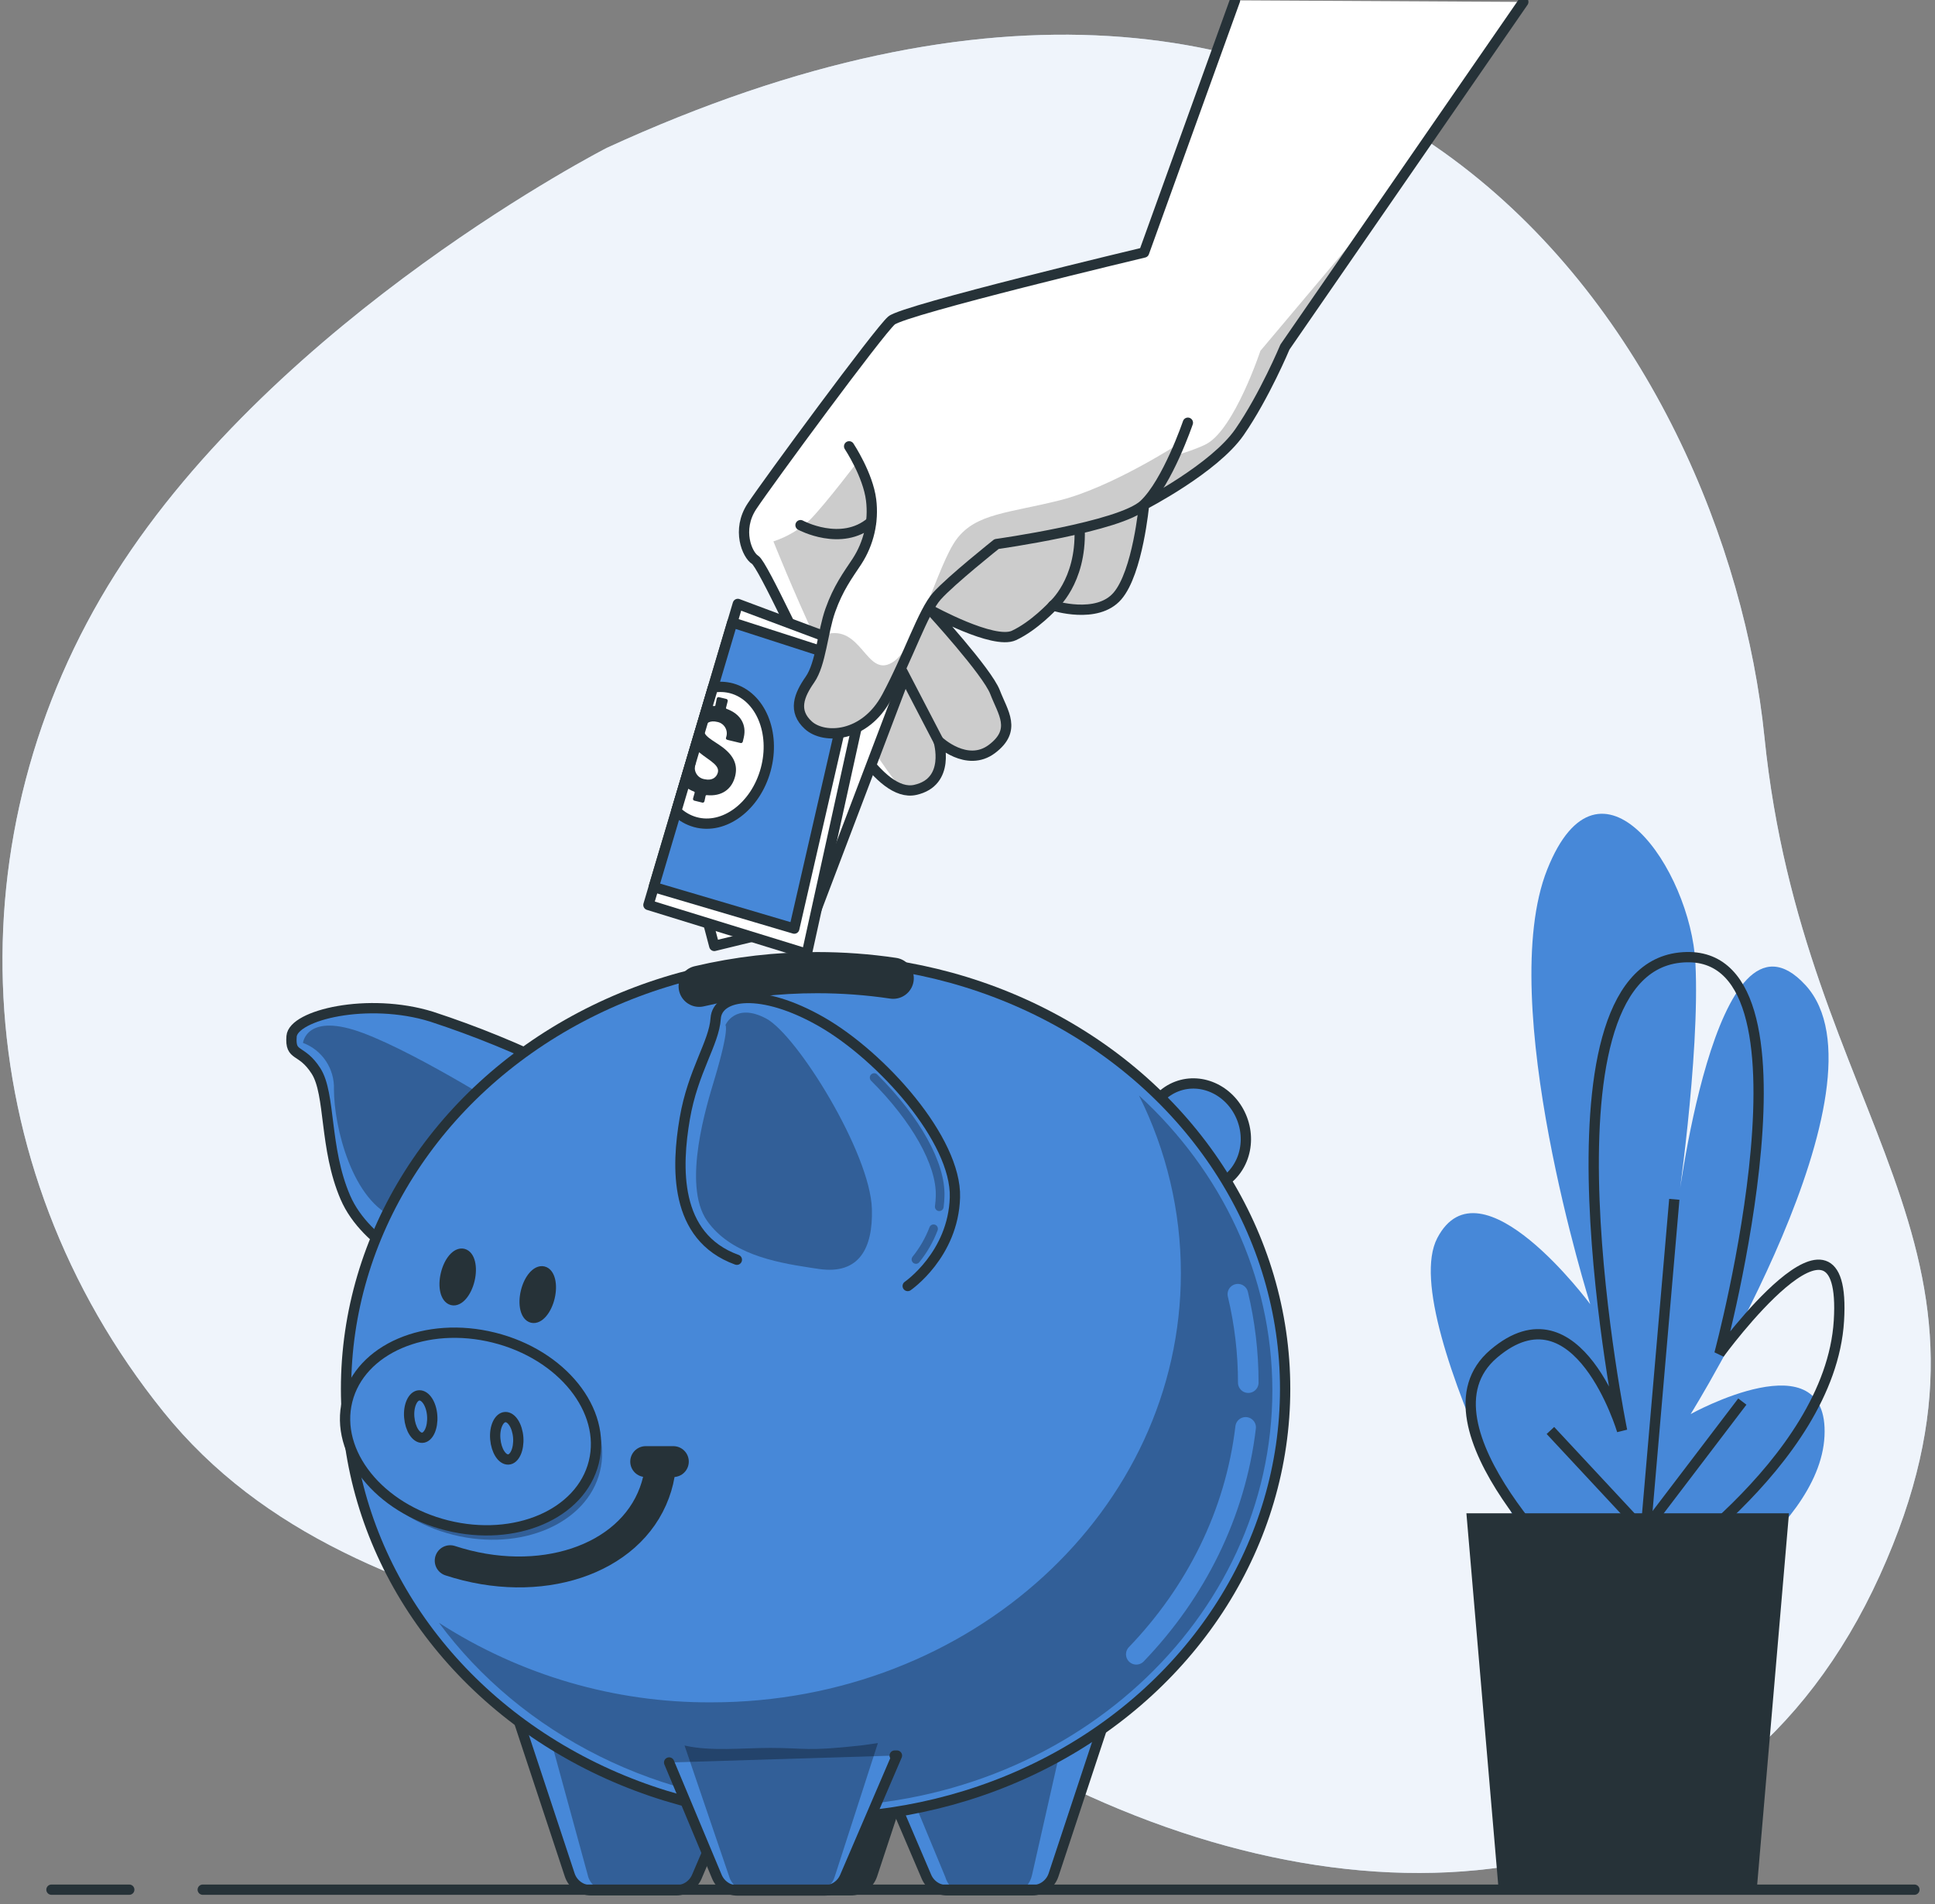 <?xml version="1.0" encoding="UTF-8"?>
<svg width="188px" height="185px" viewBox="0 0 188 185" version="1.1" xmlns="http://www.w3.org/2000/svg" xmlns:xlink="http://www.w3.org/1999/xlink">
    <rect x="0" y="0" width="188" height="185" fill="#808080" stroke="none"/>
    <!-- Generator: Sketch 57.1 (83088) - https://sketch.com -->
    <title>Savings-bro (1)</title>
    <desc>Created with Sketch.</desc>
    <g id="Webdesign-quick-fix" stroke="none" stroke-width="1" fill="none" fill-rule="evenodd">
        <g id="Home-page---UI" transform="translate(-160, -779)">
            <g id="Benefit-block" transform="translate(0, 716)">
                <g id="Optimise-your-costs" transform="translate(160, 63)">
                    <g id="Savings-bro-(1)">
                        <g id="freepik--background-simple--inject-2" transform="translate(0, 3)" fill-rule="nonzero">
                            <path d="M58.961,11.365 C58.961,11.365 27.094,27.661 11.2,52.771 C-4.694,77.882 -3.436,110.186 15.877,134.166 C35.19,158.145 72.105,154.995 103.013,170.185 C133.922,185.375 168.022,182.246 182.638,150.064 C197.253,117.882 175.214,105.855 171.429,68.611 C167.644,31.367 134.195,-23.169 58.961,11.365 Z" id="Path" fill="#C8DBF3"></path>
                            <path d="M58.961,11.365 C58.961,11.365 27.094,27.661 11.2,52.771 C-4.694,77.882 -3.436,110.186 15.877,134.166 C35.19,158.145 72.105,154.995 103.013,170.185 C133.922,185.375 168.022,182.246 182.638,150.064 C197.253,117.882 175.214,105.855 171.429,68.611 C167.644,31.367 134.195,-23.169 58.961,11.365 Z" id="Path" fill="#FFFFFF" opacity="0.7"></path>
                        </g>
                        <g id="freepik--Plants--inject-2" transform="translate(139, 79)">
                            <path d="M14.574,80.85 C14.574,80.85 -3.545,49.337 0.638,41.3 C4.821,33.263 15.502,47.714 15.502,47.714 C15.502,47.714 6.213,18.322 11.323,5.482 C16.434,-7.358 25.26,5.482 25.723,14.569 C26.187,23.657 23.864,39.154 23.864,39.154 C23.864,39.154 27.583,7.105 36.409,16.707 C45.234,26.309 25.26,58.391 25.26,58.391 C25.26,58.391 38.732,50.91 38.264,60.529 C37.796,70.148 22.009,78.699 22.009,78.699" id="Path" fill="#4788D8" fill-rule="nonzero"></path>
                            <path d="M14.728,74.972 C14.728,74.972 -2.038,59.47 6.132,52.525 C14.302,45.58 18.6,60.006 18.6,60.006 C18.6,60.006 9.57,15.649 24.187,14.042 C38.804,12.436 28.055,52.521 28.055,52.521 C28.055,52.521 40.523,35.422 39.664,49.337 C38.804,63.253 20.319,74.993 20.319,74.993" id="Path" stroke="#263238"></path>
                            <path d="M22.962,72.151 L11.634,59.985" id="Path" stroke="#263238"></path>
                            <path d="M20.604,73.087 L23.672,37.526" id="Path" stroke="#263238"></path>
                            <path d="M20.132,70.51 L30.281,57.177" id="Path" stroke="#263238"></path>
                            <polygon id="Path" fill="#263238" fill-rule="nonzero" points="34.813 68.031 3.472 68.031 6.609 104.663 31.677 104.663"></polygon>
                        </g>
                        <g id="freepik--piggy-bank--inject-2" transform="translate(28, 93)">
                            <path d="M26.422,10.882 C22.383,8.884 18.209,7.179 13.93,5.779 C7.764,3.865 0.489,5.617 0.329,7.688 C0.169,9.759 1.265,8.811 2.703,11.056 C4.141,13.301 3.492,18.549 5.55,23.333 C7.608,28.116 13.77,30.506 13.77,30.506 L26.422,10.882 Z" id="Path" stroke="#263238" fill="#4788D8" fill-rule="nonzero" stroke-linecap="round" stroke-linejoin="round"></path>
                            <path d="M22.31,15.508 C22.31,15.508 12.821,9.449 7.288,7.374 C1.754,5.298 1.438,8.33 1.438,8.33 C3.306,9.021 4.519,10.846 4.445,12.851 C4.445,16.431 6.221,23.847 10.535,25.378 C14.849,26.909 22.31,15.508 22.31,15.508 Z" id="Path" fill="#000000" fill-rule="nonzero" opacity="0.3"></path>
                            <ellipse id="Oval" stroke="#263238" fill="#4788D8" fill-rule="nonzero" stroke-linecap="round" stroke-linejoin="round" transform="translate(88.187, 17.417) rotate(-20.8) translate(-88.187, -17.417) " cx="88.187" cy="17.417" rx="4.809" ry="5.195"></ellipse>
                            <path d="M22.027,73.064 L27.35,89.163 C27.646,90.058 28.477,90.661 29.412,90.66 L37.708,90.66 C38.575,90.661 39.36,90.141 39.703,89.337 L43.414,80.654" id="Path" fill="#4788D8" fill-rule="nonzero"></path>
                            <path d="M24.697,73.064 L29.1,89.163 C29.271,89.994 29.972,90.607 30.812,90.66 L37.691,90.66 C38.465,90.62 39.129,90.089 39.344,89.337 L42.423,80.654" id="Path" fill="#000000" fill-rule="nonzero" opacity="0.3"></path>
                            <path d="M22.027,73.064 L27.35,89.163 C27.646,90.058 28.477,90.661 29.412,90.66 L37.708,90.66 C38.575,90.661 39.36,90.141 39.703,89.337 L43.414,80.654" id="Path" stroke="#263238" stroke-linecap="round" stroke-linejoin="round"></path>
                            <path d="M62.059,73.064 L56.741,89.163 C56.445,90.058 55.614,90.661 54.678,90.66 L46.391,90.66 C45.524,90.661 44.739,90.141 44.396,89.337 L40.685,80.654" id="Path" stroke="#263238" fill="#263238" fill-rule="nonzero" stroke-linecap="round" stroke-linejoin="round"></path>
                            <path d="M79.683,73.064 L74.361,89.163 C74.065,90.058 73.234,90.661 72.299,90.66 L64.003,90.66 C63.136,90.661 62.351,90.141 62.008,89.337 L58.297,80.654" id="Path" fill="#4788D8" fill-rule="nonzero"></path>
                            <path d="M75.913,73.064 L72.273,89.163 C72.071,90.056 71.506,90.66 70.865,90.66 L65.192,90.66 C64.602,90.66 64.066,90.141 63.83,89.337 L60.304,80.833" id="Path" fill="#000000" fill-rule="nonzero" opacity="0.3"></path>
                            <path d="M79.683,73.064 L74.361,89.163 C74.065,90.058 73.234,90.661 72.299,90.66 L64.003,90.66 C63.136,90.661 62.351,90.141 62.008,89.337 L58.297,80.654" id="Path" stroke="#263238" stroke-linecap="round" stroke-linejoin="round"></path>
                            <ellipse id="Oval" fill="#4788D8" fill-rule="nonzero" cx="51.241" cy="41.941" rx="45.62" ry="41.715"></ellipse>
                            <path d="M82.661,13.437 C85.336,18.787 86.73,24.694 86.731,30.685 C86.731,53.724 66.306,72.4 41.111,72.4 C31.735,72.448 22.545,69.764 14.647,64.67 C22.601,75.432 36.067,82.529 51.338,82.529 C75.799,82.529 95.621,64.41 95.621,42.056 C95.596,30.868 90.644,20.76 82.661,13.437 Z" id="Path" fill="#000000" fill-rule="nonzero" opacity="0.3"></path>
                            <ellipse id="Oval" stroke="#263238" stroke-linecap="round" stroke-linejoin="round" cx="51.241" cy="41.941" rx="45.62" ry="41.715"></ellipse>
                            <path d="M93.023,45.683 C92.028,54.085 88.186,61.71 82.399,67.731" id="Path" stroke="#4788D8" stroke-width="2" stroke-linecap="round" stroke-linejoin="round"></path>
                            <path d="M92.268,32.743 C92.941,35.557 93.281,38.442 93.28,41.337" id="Path" stroke="#4788D8" stroke-width="2" stroke-linecap="round" stroke-linejoin="round"></path>
                            <path d="M39.93,2.828 C43.689,1.942 47.537,1.497 51.397,1.501 C53.869,1.501 56.337,1.682 58.782,2.045" id="Path" stroke="#263238" stroke-width="4" stroke-linecap="round" stroke-linejoin="round"></path>
                            <path d="M60.191,31.948 C60.191,31.948 64.619,28.916 64.779,23.337 C64.939,17.758 57.66,9.627 51.811,6.276 C45.961,2.926 41.689,3.568 41.533,5.958 C41.377,8.347 39.319,11.06 38.53,15.683 C37.741,20.305 37.421,27.164 43.591,29.396" id="Path" stroke="#263238" fill="#4788D8" fill-rule="nonzero" stroke-linecap="round" stroke-linejoin="round"></path>
                            <path d="M50.664,30.158 L51.57,30.294 C55.459,30.859 56.825,28.299 56.711,24.455 C56.555,19.033 49.44,7.552 46.433,5.958 C43.426,4.363 42.482,6.595 42.482,6.595 C42.482,6.595 42.904,6.88 41.423,11.834 C40.74,14.122 38.197,22.099 40.715,25.637 C42.941,28.763 47.079,29.618 50.664,30.158 Z" id="Path" fill="#000000" fill-rule="nonzero" opacity="0.3"></path>
                            <path d="M63.261,24.664 L63.202,24.664 C63.09,24.649 62.989,24.59 62.921,24.499 C62.853,24.409 62.824,24.295 62.839,24.183 C62.885,23.856 62.912,23.527 62.919,23.196 C63.004,20.22 60.595,15.946 56.635,12.004 C56.469,11.839 56.467,11.568 56.631,11.401 C56.795,11.233 57.063,11.231 57.23,11.396 C61.414,15.564 63.856,19.982 63.763,23.218 C63.754,23.579 63.726,23.94 63.678,24.298 C63.649,24.508 63.471,24.664 63.261,24.664 Z" id="Path" fill="#000000" fill-rule="nonzero" opacity="0.3"></path>
                            <path d="M60.992,29.792 C60.829,29.792 60.68,29.698 60.61,29.55 C60.54,29.402 60.56,29.226 60.663,29.099 C61.358,28.24 61.913,27.276 62.308,26.241 C62.39,26.022 62.634,25.911 62.852,25.995 C63.07,26.078 63.179,26.323 63.096,26.543 C62.67,27.663 62.069,28.706 61.317,29.635 C61.237,29.733 61.118,29.791 60.992,29.792 L60.992,29.792 Z" id="Path" fill="#000000" fill-rule="nonzero" opacity="0.3"></path>
                            <ellipse id="Oval" fill="#000000" fill-rule="nonzero" opacity="0.3" transform="translate(18.311, 47.001) rotate(-75.99) translate(-18.311, -47.001) " cx="18.311" cy="47.001" rx="9.402" ry="12.342"></ellipse>
                            <ellipse id="Oval" stroke="#263238" fill="#4788D8" fill-rule="nonzero" stroke-linecap="round" stroke-linejoin="round" transform="translate(17.717, 46.086) rotate(-75.99) translate(-17.717, -46.086) " cx="17.717" cy="46.086" rx="9.402" ry="12.342"></ellipse>
                            <path d="M13.993,44.564 C14.069,45.704 13.635,46.665 13.028,46.691 C12.42,46.716 11.859,45.84 11.762,44.701 C11.665,43.561 12.121,42.596 12.732,42.574 C13.344,42.553 13.917,43.421 13.993,44.564 Z" id="Path" stroke="#263238" stroke-linecap="round" stroke-linejoin="round"></path>
                            <path d="M22.352,46.678 C22.428,47.822 21.994,48.779 21.386,48.804 C20.779,48.83 20.218,47.954 20.121,46.81 C20.024,45.666 20.48,44.709 21.091,44.684 C21.703,44.658 22.264,45.534 22.352,46.678 Z" id="Path" stroke="#263238" stroke-linecap="round" stroke-linejoin="round"></path>
                            <path d="M36.147,49.633 C36.058,50.452 35.868,51.256 35.582,52.027 C33.161,58.623 24.398,61.476 15.739,58.635" id="Path" stroke="#263238" stroke-width="3" stroke-linecap="round" stroke-linejoin="round"></path>
                            <path d="M34.734,49.008 L37.421,49.008" id="Path" stroke="#263238" stroke-width="3" stroke-linecap="round" stroke-linejoin="round"></path>
                            <path d="M17.62,31.352 C17.325,32.59 16.57,33.479 15.933,33.317 C15.296,33.155 15.018,32.041 15.318,30.791 C15.617,29.541 16.368,28.665 17.005,28.822 C17.641,28.98 17.92,30.111 17.62,31.352 Z" id="Path" stroke="#263238" fill="#263238" fill-rule="nonzero" stroke-linecap="round" stroke-linejoin="round"></path>
                            <ellipse id="Oval" stroke="#263238" fill="#263238" fill-rule="nonzero" stroke-linecap="round" stroke-linejoin="round" transform="translate(24.246, 32.782) rotate(-76.45) translate(-24.246, -32.782) " cx="24.246" cy="32.782" rx="2.312" ry="1.186"></ellipse>
                            <path d="M37.012,78.243 L41.651,89.342 C41.991,90.153 42.78,90.681 43.654,90.681 L52.089,90.681 C52.954,90.68 53.737,90.163 54.084,89.363 L59.145,77.571 L58.925,77.571" id="Path" fill="#4788D8" fill-rule="nonzero"></path>
                            <path d="M46.813,76.827 C44.139,76.827 41.027,77.18 38.509,76.593 L42.844,89.32 C43.056,90.078 43.722,90.617 44.502,90.66 L51.452,90.66 C52.222,90.617 52.882,90.088 53.097,89.342 L57.293,76.359 L55.606,76.593 C50.254,77.18 50.394,76.827 46.813,76.827 Z" id="Path" fill="#000000" fill-rule="nonzero" opacity="0.3"></path>
                            <path d="M37.012,78.243 L41.651,89.342 C41.991,90.153 42.78,90.681 43.654,90.681 L52.089,90.681 C52.954,90.68 53.737,90.163 54.084,89.363 L59.145,77.571 L58.925,77.571" id="Path" stroke="#263238" stroke-linecap="round" stroke-linejoin="round"></path>
                        </g>
                        <g id="freepik--Hand--inject-2" transform="translate(63, 0)">
                            <path d="M85,0.185 L61.841,33.72 C61.841,33.72 59.86,38.467 57.423,41.989 C54.986,45.511 48.153,49.033 48.153,49.033 C48.153,49.033 47.546,55.615 45.565,57.912 C43.584,60.21 39.318,58.834 39.318,58.834 C39.318,58.834 37.488,60.825 35.507,61.742 C33.527,62.659 27.434,59.293 27.434,59.293 C27.434,59.293 32.916,65.264 33.678,67.255 C34.44,69.245 35.813,70.928 33.376,72.767 C30.939,74.606 28.192,72.001 28.192,72.001 C28.192,72.001 29.415,75.982 25.91,76.748 C22.406,77.514 18.587,69.855 17.063,67.255 C15.539,64.654 11.121,54.849 10.363,54.39 C9.605,53.932 8.538,51.482 10.062,49.185 C11.586,46.887 22.397,32.188 23.616,31.14 C24.834,30.092 48.153,24.533 48.153,24.533 L56.992,0.034" id="Path" fill="#FFFFFF" fill-rule="nonzero"></path>
                            <path d="M59.458,34.086 C59.458,34.086 56.946,41.661 54.224,43.133 C51.502,44.606 36.01,48.604 29.938,47.762 C23.867,46.921 20.517,44.606 20.517,44.606 C20.517,44.606 17.167,49.025 15.702,50.498 C14.681,51.45 13.467,52.168 12.143,52.602 C12.143,52.602 19.429,70.996 24.667,76.689 C25.074,76.816 25.506,76.836 25.923,76.748 C29.428,75.982 28.205,72.001 28.205,72.001 C28.205,72.001 30.948,74.602 33.389,72.767 C35.83,70.932 34.452,69.245 33.69,67.255 C32.928,65.264 27.426,59.293 27.426,59.293 C27.426,59.293 33.518,62.659 35.499,61.742 C37.48,60.825 39.309,58.83 39.309,58.83 C39.309,58.83 43.576,60.21 45.557,57.912 C47.537,55.615 48.144,49.033 48.144,49.033 C48.144,49.033 54.999,45.511 57.44,41.989 C59.881,38.467 61.857,33.72 61.857,33.72 L71.4,19.905 L59.458,34.086 Z" id="Path" fill="#000000" fill-rule="nonzero" opacity="0.2"></path>
                            <path d="M85,0.185 L61.841,33.72 C61.841,33.72 59.86,38.467 57.423,41.989 C54.986,45.511 48.153,49.033 48.153,49.033 C48.153,49.033 47.546,55.615 45.565,57.912 C43.584,60.21 39.318,58.834 39.318,58.834 C39.318,58.834 37.488,60.825 35.507,61.742 C33.527,62.659 27.434,59.293 27.434,59.293 C27.434,59.293 32.916,65.264 33.678,67.255 C34.44,69.245 35.813,70.928 33.376,72.767 C30.939,74.606 28.192,72.001 28.192,72.001 C28.192,72.001 29.415,75.982 25.91,76.748 C22.406,77.514 18.587,69.855 17.063,67.255 C15.539,64.654 11.121,54.849 10.363,54.39 C9.605,53.932 8.538,51.482 10.062,49.185 C11.586,46.887 22.397,32.188 23.616,31.14 C24.834,30.092 48.153,24.533 48.153,24.533 L56.992,0.034" id="Path" stroke="#263238" stroke-linecap="round" stroke-linejoin="round"></path>
                            <polygon id="Path" stroke="#263238" fill="#FFFFFF" fill-rule="nonzero" stroke-linecap="round" stroke-linejoin="round" points="5.791 89.608 6.398 91.906 15.844 89.608 24.683 66.333 18.893 64.343"></polygon>
                            <polygon id="Path" stroke="#263238" fill="#FFFFFF" fill-rule="nonzero" stroke-linecap="round" stroke-linejoin="round" points="8.684 58.678 21.786 63.581 15.388 92.672 0 87.925"></polygon>
                            <polygon id="Path" stroke="#263238" fill="#4788D8" fill-rule="nonzero" stroke-linecap="round" stroke-linejoin="round" points="0.515 86.187 14.169 90.223 20.111 64.343 8.148 60.479"></polygon>
                            <path d="M8.094,66.88 C7.5,66.722 6.879,66.693 6.272,66.796 L2.705,78.81 C3.221,79.316 3.856,79.682 4.551,79.875 C7.349,80.649 10.414,78.364 11.393,74.775 C12.373,71.185 10.887,67.65 8.094,66.88 Z" id="Path" stroke="#263238" fill="#FFFFFF" fill-rule="nonzero" stroke-linecap="round" stroke-linejoin="round"></path>
                            <path d="M7.587,68.87 C7.55,68.854 7.529,68.814 7.537,68.774 L7.696,68.151 C7.716,68.098 7.71,68.038 7.681,67.99 C7.651,67.942 7.601,67.909 7.545,67.903 L6.88,67.743 C6.827,67.721 6.767,67.726 6.718,67.756 C6.669,67.786 6.638,67.837 6.633,67.894 L6.503,68.538 C6.493,68.578 6.455,68.604 6.415,68.601 C6.188,68.578 5.959,68.578 5.732,68.601 L4.514,72.713 C5.464,73.706 6.947,74.202 6.75,75.035 C6.637,75.507 6.21,75.877 5.46,75.709 C5.143,75.666 4.86,75.487 4.685,75.218 C4.509,74.949 4.459,74.617 4.547,74.307 L4.585,74.139 C4.606,74.047 4.551,73.971 4.422,73.941 L4.166,73.878 L3.442,76.31 C3.733,76.576 4.073,76.782 4.443,76.916 C4.481,76.934 4.502,76.976 4.493,77.017 L4.342,77.552 C4.319,77.605 4.323,77.666 4.353,77.716 C4.383,77.765 4.435,77.797 4.493,77.8 L5.184,77.969 C5.233,77.995 5.292,77.997 5.342,77.974 C5.393,77.951 5.43,77.905 5.443,77.851 L5.556,77.32 C5.569,77.28 5.606,77.253 5.649,77.253 C7.122,77.409 8.123,76.681 8.433,75.385 C8.676,74.35 8.328,73.47 7.252,72.641 C6.268,71.892 5.23,71.522 5.41,70.756 C5.535,70.226 6.017,69.981 6.666,70.137 C6.991,70.19 7.277,70.383 7.448,70.665 C7.62,70.947 7.66,71.291 7.558,71.606 L7.529,71.724 C7.529,71.795 7.57,71.858 7.7,71.892 L8.927,72.187 C8.98,72.206 9.039,72.201 9.087,72.171 C9.135,72.141 9.167,72.091 9.174,72.035 L9.266,71.644 C9.547,70.411 8.956,69.363 7.587,68.87 Z" id="Path" fill="#263238" fill-rule="nonzero"></path>
                            <path d="M19.5,43.365 C19.5,43.365 21.33,46.121 21.635,48.575 C21.895,50.666 21.408,52.782 20.262,54.546 C19.349,55.922 18.436,57.147 17.674,59.293 C16.912,61.439 16.761,64.498 15.694,66.026 C14.626,67.553 14.019,69.085 15.539,70.465 C17.059,71.846 21.024,71.69 23.159,67.709 C25.295,63.728 26.664,59.44 28.033,57.908 C29.402,56.377 33.824,52.859 33.824,52.859 C33.824,52.859 45.858,51.175 48.144,49.033 C50.431,46.891 52.411,41.071 52.411,41.071" id="Path" fill="#FFFFFF" fill-rule="nonzero"></path>
                            <path d="M51.502,43.133 C51.502,43.133 45.012,47.342 39.988,48.604 C34.963,49.867 31.823,49.867 29.938,52.391 C28.054,54.916 26.17,62.912 23.658,64.385 C21.145,65.857 20.727,60.597 17.167,61.649 L17.05,61.691 C16.703,63.333 16.397,65.016 15.694,66.03 C14.626,67.562 14.019,69.089 15.539,70.47 C17.059,71.85 21.024,71.694 23.159,67.713 C25.295,63.732 26.664,59.444 28.033,57.912 C29.402,56.381 33.824,52.863 33.824,52.863 C33.824,52.863 45.858,51.179 48.144,49.038 C49.526,47.741 50.795,45.107 51.582,43.222 L51.502,43.133 Z" id="Path" fill="#000000" fill-rule="nonzero" opacity="0.2"></path>
                            <path d="M19.5,43.365 C19.5,43.365 21.33,46.121 21.635,48.575 C21.895,50.666 21.408,52.782 20.262,54.546 C19.349,55.922 18.436,57.147 17.674,59.293 C16.912,61.439 16.761,64.498 15.694,66.026 C14.626,67.553 14.019,69.085 15.539,70.465 C17.059,71.846 21.024,71.69 23.159,67.709 C25.295,63.728 26.664,59.44 28.033,57.908 C29.402,56.377 33.824,52.859 33.824,52.859 C33.824,52.859 45.858,51.175 48.144,49.033 C50.431,46.891 52.411,41.071 52.411,41.071" id="Path" stroke="#263238" stroke-linecap="round" stroke-linejoin="round"></path>
                            <path d="M14.777,51.024 C14.777,51.024 18.742,53.166 21.635,50.717" id="Path" stroke="#263238" stroke-linecap="round" stroke-linejoin="round"></path>
                            <path d="M28.184,72.001 L24.683,65.264" id="Path" stroke="#263238" stroke-linecap="round" stroke-linejoin="round"></path>
                            <path d="M39.309,58.834 C39.309,58.834 42.052,56.536 41.897,51.482" id="Path" stroke="#263238" stroke-linecap="round" stroke-linejoin="round"></path>
                        </g>
                        <g id="freepik--Floor--inject-2" transform="translate(5, 183)" stroke="#263238" stroke-linecap="round" stroke-linejoin="round">
                            <path d="M14.698,0.6 L181,0.6" id="Path"></path>
                            <path d="M0,0.6 L7.559,0.6" id="Path"></path>
                        </g>
                    </g>
                </g>
            </g>
        </g>
    </g>
</svg>